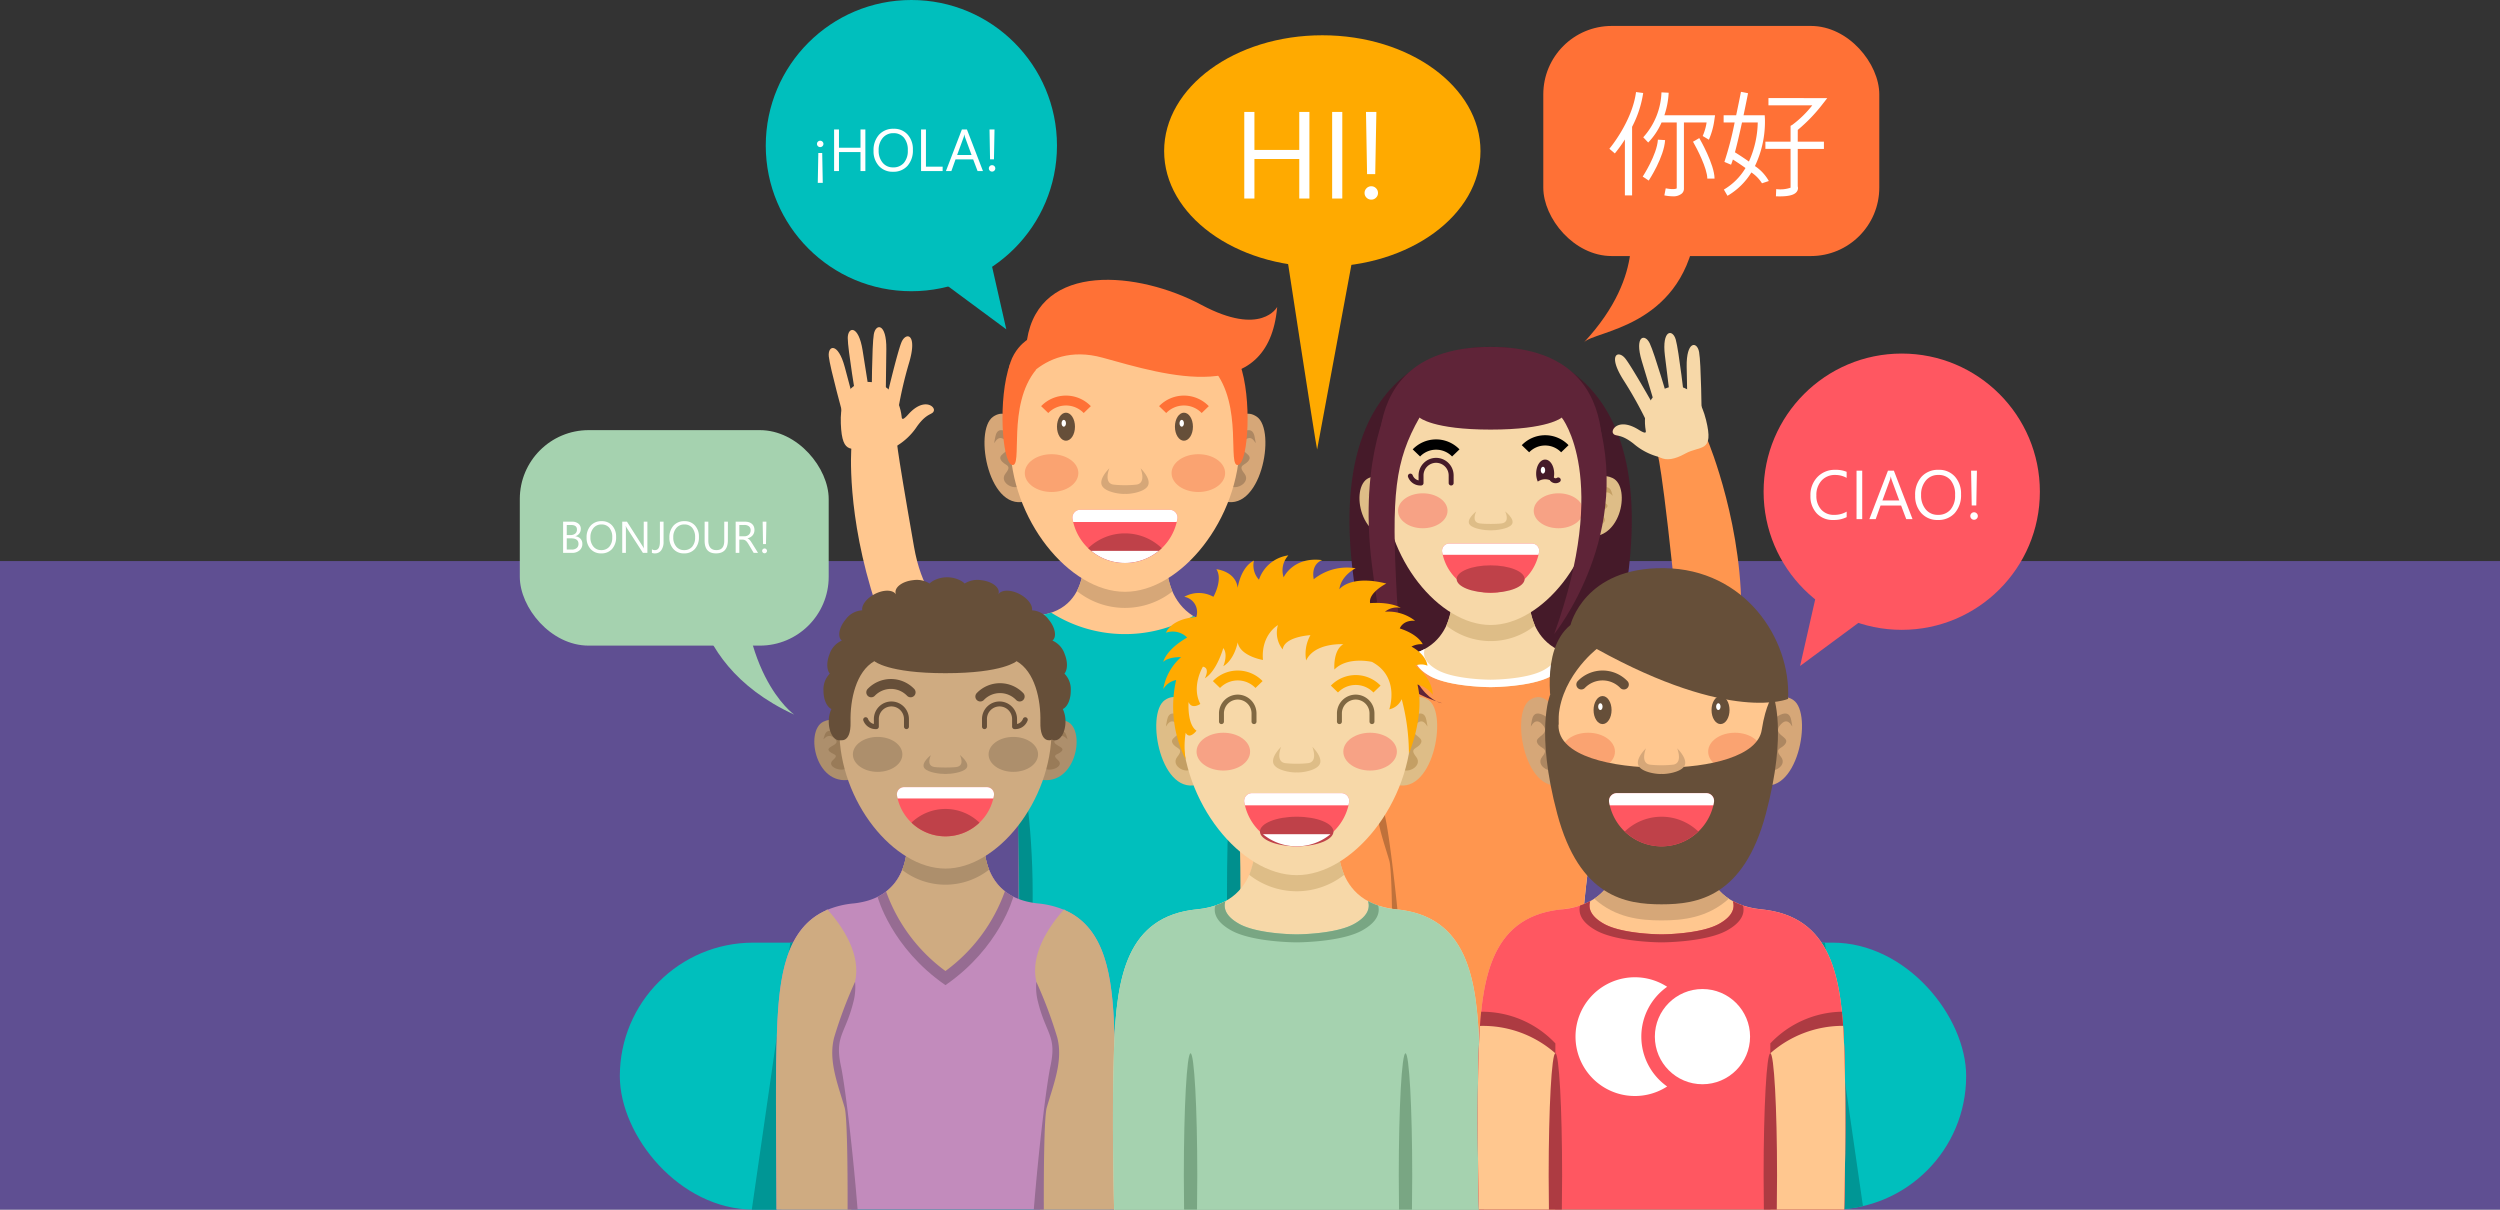 <svg xmlns="http://www.w3.org/2000/svg" width="505" height="244.333" viewBox="0 0 505 244.333">
  <rect x="0" y="0" width="505" height="244.333" fill="#333333" stroke="none"/>
  <g id="Grupo_58213" data-name="Grupo 58213" transform="translate(-915 -1206.667)">
    <rect id="Rectángulo_12258" data-name="Rectángulo 12258" width="505" height="131" transform="translate(915 1320)" fill="#8c6df2" opacity="0.5"/>
    <g id="Grupo_58192" data-name="Grupo 58192" transform="translate(1005.017 1150.857)">
      <rect id="Rectángulo_12729" data-name="Rectángulo 12729" width="271.958" height="53.917" rx="26.959" transform="translate(35.189 246.225)" fill="#00bfbd"/>
      <path id="Trazado_105977" data-name="Trazado 105977" d="M85.612,396.706H303.974a26.537,26.537,0,0,0,6.09-.714l-7.688-53.2H93.4Z" transform="translate(-23.765 -96.563)" fill="#009695"/>
      <g id="Grupo_58167" data-name="Grupo 58167" transform="translate(77.38 112.332)">
        <path id="Trazado_105978" data-name="Trazado 105978" d="M149.147,228.183c-7.1.572-17.749-.855-20.613-17.2-3.987-22.757-3.539-21.857-3.418-21.868-.228-.107-3.069-1.327-9.227,1.889,0,0-1.118,13.432,4.97,31.757,5.384,16.2,19.23,24.272,32.355,21.932C151.682,238.39,149.983,234.6,149.147,228.183Z" transform="translate(-111.306 -157.081)" fill="#ffc78f"/>
        <g id="Grupo_58162" data-name="Grupo 58162" transform="translate(0 9.567)">
          <path id="Trazado_105979" data-name="Trazado 105979" d="M128.867,172.9a80.9,80.9,0,0,1,2.18-9.345c1.773-5.965-.65-6.261-1.533-4.162s-3.294,12.418-3.294,12.418Z" transform="translate(-114.809 -156.356)" fill="#ffc78f"/>
          <path id="Trazado_105980" data-name="Trazado 105980" d="M124.943,170.165s.072-5.055.13-10.335-2.141-5.215-2.531-2.972-.423,12.841-.423,12.841Z" transform="translate(-113.43 -155.415)" fill="#ffc78f"/>
          <path id="Trazado_105981" data-name="Trazado 105981" d="M119.437,170.578s-.782-5-1.614-10.21-2.99-4.779-3-2.5,1.748,12.728,1.748,12.728Z" transform="translate(-110.976 -155.697)" fill="#ffc78f"/>
          <path id="Trazado_105982" data-name="Trazado 105982" d="M114.934,175.624s-1.291-4.888-2.656-9.989-3.466-4.447-3.237-2.181,3.048,12.481,3.048,12.481Z" transform="translate(-109.023 -157.547)" fill="#ffc78f"/>
          <path id="Trazado_105983" data-name="Trazado 105983" d="M118.622,185.871c4.89,1.134,6.435-1.049,6.465-5.124s-1.742-7.694-5.459-8.506-7.183,1.357-6.921,8.256S115.15,185.066,118.622,185.871Z" transform="translate(-110.258 -161.022)" fill="#ffc78f"/>
          <path id="Trazado_105984" data-name="Trazado 105984" d="M127.032,187.411a12.735,12.735,0,0,0,4.263-4.022c2.093-2.918,3.182-2.277,3.418-3.2s-2.107-2.673-5.183.766c-1.228,1.372-1.223.77-1.223.77s-4.759-1.045-5.818,2S123.767,188.737,127.032,187.411Z" transform="translate(-113.467 -163.324)" fill="#ffc78f"/>
        </g>
        <g id="Grupo_58163" data-name="Grupo 58163" transform="translate(21.443 53.667)">
          <path id="Trazado_105985" data-name="Trazado 105985" d="M216.628,265.822c-.529-13.927-2.475-26.273-16.743-27.683s-11.626-16.261-11.626-16.261l-8.518,2.157-8.518-2.157s2.762,14.693-11.568,14.226c-6.264-.2-9.265-.977-12.917-4.232-6,7.78-5.448,24.031-5.333,22.905,2.923,3.723,9.468,6.664,16.892,6.747V323.1h58.331S217.157,279.749,216.628,265.822Z" transform="translate(-141.339 -221.878)" fill="#ffc78f"/>
        </g>
        <path id="Trazado_105986" data-name="Trazado 105986" d="M194.293,224.035l-8.518-2.157s.956,5.1-1.19,9.2a15.514,15.514,0,0,0,19.3.084,18.144,18.144,0,0,1-1.072-9.283Z" transform="translate(-134.448 -168.211)" fill="#d6a778"/>
        <path id="Trazado_105987" data-name="Trazado 105987" d="M216.628,270.89c-.529-13.927-2.475-26.273-16.743-27.683a14.366,14.366,0,0,1-6.36-2.018,27.793,27.793,0,0,1-28.685-.678,14.707,14.707,0,0,1-5.183.662c-6.264-.2-9.265-.977-12.917-4.232-6,7.78-5.448,24.031-5.333,22.905,2.923,3.723,9.468,6.664,16.892,6.747v61.572h58.331S217.157,284.818,216.628,270.89Z" transform="translate(-119.897 -173.279)" fill="#00bfbd"/>
        <path id="Trazado_105988" data-name="Trazado 105988" d="M232.331,343.275h14.914s.529-43.347,0-57.274c-.053-1.4-.122-2.789-.216-4.152a22.171,22.171,0,0,0-14.7,5.548Z" transform="translate(-150.514 -188.39)" fill="#ffc78f"/>
        <g id="Grupo_58166" data-name="Grupo 58166" transform="translate(31.47)">
          <g id="Grupo_58164" data-name="Grupo 58164" transform="translate(0 27.05)">
            <path id="Trazado_105989" data-name="Trazado 105989" d="M163.836,185.759s-2.018-5.842-5.629-3.4c-4.071,2.754-.8,20.072,7.155,16.887Z" transform="translate(-156.452 -181.763)" fill="#d6a778"/>
            <path id="Trazado_105990" data-name="Trazado 105990" d="M164.314,188.927s-4.036-4.249-4.673-.85.09-1.275,2.063.85-1.638,2.408-1,3.753,2.533.92,1,2.832,2.238,3.946,3.46,1.949S164.314,188.927,164.314,188.927Z" transform="translate(-157.449 -183.444)" fill="#ad8762"/>
          </g>
          <g id="Grupo_58165" data-name="Grupo 58165" transform="translate(47.839 27.05)">
            <path id="Trazado_105991" data-name="Trazado 105991" d="M230.077,185.759s2.018-5.842,5.629-3.4c4.07,2.754.8,20.072-7.155,16.887Z" transform="translate(-228.551 -181.763)" fill="#d6a778"/>
            <path id="Trazado_105992" data-name="Trazado 105992" d="M231.007,188.927s4.036-4.249,4.673-.85-.09-1.275-2.064.85,1.638,2.408,1,3.753-2.533.92-1,2.832-2.237,3.946-3.46,1.949S231.007,188.927,231.007,188.927Z" transform="translate(-228.962 -183.444)" fill="#ad8762"/>
          </g>
          <path id="Trazado_105993" data-name="Trazado 105993" d="M210.642,177.219c0,15.528-11.893,30.241-23.182,30.241s-23.182-14.712-23.182-30.241,11.893-25.991,23.182-25.991S210.642,161.691,210.642,177.219Z" transform="translate(-159.085 -144.439)" fill="#ffc78f"/>
          <path id="Trazado_105994" data-name="Trazado 105994" d="M231.528,166.654c2.479,6.97,1.68,19.733-.315,20.356-2.344.732,1.071-11.994-5-19.269Z" transform="translate(-179.926 -149.629)" fill="#ff7136"/>
          <path id="Trazado_105995" data-name="Trazado 105995" d="M179.54,197.9c0,2.109-2.422,3.818-5.41,3.818s-5.41-1.709-5.41-3.818,2.422-3.819,5.41-3.819S179.54,195.787,179.54,197.9Z" transform="translate(-160.58 -158.857)" fill="#faa371"/>
          <path id="Trazado_105996" data-name="Trazado 105996" d="M224.225,197.9c0,2.109-2.423,3.818-5.411,3.818s-5.41-1.709-5.41-3.818,2.422-3.819,5.41-3.819S224.225,195.787,224.225,197.9Z" transform="translate(-175.615 -158.857)" fill="#faa371"/>
          <path id="Trazado_105997" data-name="Trazado 105997" d="M196.789,201.789a20.361,20.361,0,0,0,2.393-.129c1.962-.366.762-3.288.762-3.288s2.348,2.241,1.409,3.651c-.8,1.2-3.537,1.55-4.34,1.526q-.223-.007-.447,0c-.8.024-3.541-.328-4.34-1.526-.94-1.409,1.409-3.651,1.409-3.651s-1.2,2.923.762,3.288A20.354,20.354,0,0,0,196.789,201.789Z" transform="translate(-168.414 -160.301)" fill="#d6a778"/>
          <path id="Trazado_105998" data-name="Trazado 105998" d="M202.873,211.006a1.572,1.572,0,0,1,1.551,1.831,10.747,10.747,0,0,1-21.18,0,1.571,1.571,0,0,1,1.551-1.831Z" transform="translate(-165.459 -164.553)" fill="#ff5761"/>
          <path id="Trazado_105999" data-name="Trazado 105999" d="M195.45,224.167a10.7,10.7,0,0,0,7.426-2.99,10.714,10.714,0,0,0-14.852,0A10.7,10.7,0,0,0,195.45,224.167Z" transform="translate(-167.075 -166.968)" fill="#bf4149"/>
          <path id="Trazado_106000" data-name="Trazado 106000" d="M188.94,223.511a10.719,10.719,0,0,0,13.636,0Z" transform="translate(-167.384 -168.76)" fill="#fff"/>
          <path id="Trazado_106001" data-name="Trazado 106001" d="M183.382,213.471h20.9c.05-.21.1-.419.139-.634a1.572,1.572,0,0,0-1.551-1.831H184.8a1.571,1.571,0,0,0-1.551,1.831C183.281,213.052,183.333,213.261,183.382,213.471Z" transform="translate(-165.459 -164.553)" fill="#fff"/>
          <path id="Trazado_106002" data-name="Trazado 106002" d="M183.38,179.578a5.971,5.971,0,0,0-8.6,0" transform="translate(-162.618 -153.362)" fill="none" stroke="#ff7136" stroke-miterlimit="10" stroke-width="2"/>
          <path id="Trazado_106003" data-name="Trazado 106003" d="M219.292,179.578a5.971,5.971,0,0,0-8.6,0" transform="translate(-174.701 -153.362)" fill="none" stroke="#ff7136" stroke-miterlimit="10" stroke-width="2"/>
          <path id="Trazado_106004" data-name="Trazado 106004" d="M178.518,184.279c0,1.565.815,2.833,1.819,2.833s1.819-1.268,1.819-2.833-.814-2.832-1.819-2.832S178.518,182.715,178.518,184.279Z" transform="translate(-163.877 -154.607)" fill="#664f39"/>
          <path id="Trazado_106005" data-name="Trazado 106005" d="M179.919,184.321c0,.382.2.692.445.692s.445-.31.445-.692-.2-.693-.445-.693S179.919,183.938,179.919,184.321Z" transform="translate(-164.348 -155.341)" fill="#fff"/>
          <path id="Trazado_106006" data-name="Trazado 106006" d="M214.43,184.279c0,1.565.815,2.833,1.819,2.833s1.819-1.268,1.819-2.833-.814-2.832-1.819-2.832S214.43,182.715,214.43,184.279Z" transform="translate(-175.961 -154.607)" fill="#664f39"/>
          <path id="Trazado_106007" data-name="Trazado 106007" d="M215.831,184.321c0,.382.2.692.445.692s.445-.31.445-.692-.2-.693-.445-.693S215.831,183.938,215.831,184.321Z" transform="translate(-176.432 -155.341)" fill="#fff"/>
          <path id="Trazado_106008" data-name="Trazado 106008" d="M164.486,164.99s5.335-11.837,18.273-8.257c12.707,3.517,33.455,10.058,35.236-10.261,0,0-3.17,6.077-15.327-.425-12.562-6.719-32.719-8.841-35.219,7.106C167.449,153.153,161.468,156.934,164.486,164.99Z" transform="translate(-158.869 -140.995)" fill="#ff7136"/>
          <path id="Trazado_106009" data-name="Trazado 106009" d="M163.439,166.654c-2.453,6.97-1.606,19.733.391,20.356,2.346.732-1.115-11.994,4.925-19.269Z" transform="translate(-158.297 -149.629)" fill="#ff7136"/>
        </g>
        <path id="Trazado_106010" data-name="Trazado 106010" d="M169.538,313.89c0-13.638-2.05-26.695-2.8-26.695s.083,13.057.083,26.695c0,2.385.019,29,.054,31.185h2.61C169.519,342.892,169.538,316.275,169.538,313.89Z" transform="translate(-128.337 -190.189)" fill="#008f8d"/>
        <path id="Trazado_106011" data-name="Trazado 106011" d="M233,314.9c0-13.638-.608-24.694-1.359-24.694s-1.36,11.056-1.36,24.694c0,2.385.019,29,.054,31.185h2.611C232.981,343.907,233,317.29,233,314.9Z" transform="translate(-149.824 -191.204)" fill="#008f8d"/>
      </g>
      <g id="Grupo_58171" data-name="Grupo 58171" transform="translate(66.74 172.419)">
        <path id="Trazado_106012" data-name="Trazado 106012" d="M151.286,324.565l.043-.041-.358-.087a18.212,18.212,0,0,0-5.134-1.22c-.307-.031-.6-.074-.885-.117l-.375-.069c-11.666-2.081-9.394-14.848-9.394-14.848l-.1.025,0-.025-7.828,1.983-7.828-1.983,0,.025-.1-.025s2.272,12.767-9.394,14.848l-.375.069c-.289.043-.579.087-.885.117a18.212,18.212,0,0,0-5.134,1.22l-.358.087.043.041c-8.278,3.61-9.62,13.41-10.031,24.248-.168,4.426-.221,9.411-.217,14.046,0,.843,0,1.674.007,2.488.016,3.274.056,11.415.1,19.715h68.34c.04-8.3.081-16.441.1-19.715,0-.814.007-1.646.007-2.488,0-4.635-.049-9.62-.218-14.046C160.906,337.975,159.564,328.175,151.286,324.565Z" transform="translate(-92.987 -257.337)" fill="#c28bbc"/>
        <path id="Trazado_106013" data-name="Trazado 106013" d="M104.937,362.167c-.443-5.684,1.935-5.693,4.016-14.854,1.248-5.5-2.416-11.03-5.548-14.581l-.213.052.043.041c-8.278,3.61-9.62,13.41-10.031,24.248-.168,4.426-.221,9.411-.217,14.046,0,.843,0,1.674.007,2.488.016,3.274.056,11.415.1,19.715H108.2C108.476,370.453,105.358,367.568,104.937,362.167Z" transform="translate(-92.987 -265.598)" fill="#cfab81"/>
        <path id="Trazado_106014" data-name="Trazado 106014" d="M176.123,362.167c.443-5.684-1.935-5.693-4.017-14.854-1.248-5.5,2.416-11.03,5.548-14.581l.213.052-.043.041c8.278,3.61,9.62,13.41,10.031,24.248.169,4.426.221,9.411.218,14.046,0,.843,0,1.674-.007,2.488-.016,3.274-.056,11.415-.1,19.715H172.86C172.583,370.453,175.7,367.568,176.123,362.167Z" transform="translate(-119.525 -265.598)" fill="#cfab81"/>
        <path id="Trazado_106015" data-name="Trazado 106015" d="M123.91,321.885l0,0s2.709,10.254,13.706,17.843c11-7.589,13.707-17.843,13.707-17.843l.03-.035c-7.52-3.793-5.767-13.671-5.767-13.671l-.1.025,0-.025-7.828,1.983-7.828-1.983,0,.025-.1-.025S131.505,318.116,123.91,321.885Z" transform="translate(-103.392 -257.337)" fill="#966c92"/>
        <path id="Trazado_106016" data-name="Trazado 106016" d="M126.5,320.821a34.258,34.258,0,0,0,11.988,16.055,34.24,34.24,0,0,0,12.01-16.115c-5.5-4.314-4.04-12.578-4.04-12.578l-.1.025,0-.025-7.828,1.983-7.828-1.983,0,.025-.1-.025S132.1,316.524,126.5,320.821Z" transform="translate(-104.264 -257.337)" fill="#cfab81"/>
        <path id="Trazado_106017" data-name="Trazado 106017" d="M148.011,308.208l0-.025-7.828,1.983-7.828-1.983,0,.025-.1-.025a16.9,16.9,0,0,1-.861,8.273,14.3,14.3,0,0,0,17.547-.054,16.92,16.92,0,0,1-.841-8.219Z" transform="translate(-105.913 -257.337)" fill="#ad8f6c"/>
        <path id="Trazado_106018" data-name="Trazado 106018" d="M115.224,400.716c-1.08-13.394-2.635-25.605-3.359-28.963-1.359-6.292,1.007-6.451,2.639-13.513a11.789,11.789,0,0,0,.209-3.533,88.11,88.11,0,0,0-4.222,11.231c-1.2,4.614.652,9.208,2.111,14.15.485,1.642.626,10.979.6,20.628Z" transform="translate(-98.746 -272.992)" fill="#966c92"/>
        <path id="Trazado_106019" data-name="Trazado 106019" d="M171.462,400.716h2.024c-.027-9.649.113-18.986.6-20.628,1.458-4.942,3.314-9.536,2.111-14.15a88.11,88.11,0,0,0-4.222-11.231,11.789,11.789,0,0,0,.209,3.533c1.632,7.062,4,7.221,2.639,13.513C174.1,375.111,172.543,387.322,171.462,400.716Z" transform="translate(-119.392 -272.992)" fill="#966c92"/>
        <g id="Grupo_58170" data-name="Grupo 58170" transform="translate(7.731)">
          <g id="Grupo_58168" data-name="Grupo 58168" transform="translate(0 28.77)">
            <path id="Trazado_106020" data-name="Trazado 106020" d="M111.6,277.581s-1.687-3.894-5.11-2.274c-3.889,1.841-1.549,13.784,6.147,11.539Z" transform="translate(-104.638 -274.912)" fill="#ad8f6c"/>
            <path id="Trazado_106021" data-name="Trazado 106021" d="M112,279.707s-3.61-2.852-4.327-.573c-.725,2.3.131-.857,1.892.573s-1.618,1.633-1.07,2.551,2.346.63.839,1.944,1.981,2.738,3.2,1.348S112,279.707,112,279.707Z" transform="translate(-105.573 -276.036)" fill="#997b58"/>
          </g>
          <g id="Grupo_58169" data-name="Grupo 58169" transform="translate(44.996 28.77)">
            <path id="Trazado_106022" data-name="Trazado 106022" d="M173.488,277.581s1.687-3.894,5.11-2.274c3.889,1.841,1.549,13.784-6.147,11.539Z" transform="translate(-172.452 -274.912)" fill="#ad8f6c"/>
            <path id="Trazado_106023" data-name="Trazado 106023" d="M174.323,279.707s3.61-2.852,4.327-.573c.725,2.3-.131-.857-1.892.573s1.618,1.633,1.07,2.551-2.346.63-.839,1.944-1.982,2.738-3.2,1.348S174.323,279.707,174.323,279.707Z" transform="translate(-172.757 -276.036)" fill="#997b58"/>
          </g>
          <path id="Trazado_106024" data-name="Trazado 106024" d="M155.135,265.257c0,14.357-11,27.959-21.434,27.959s-21.433-13.6-21.433-27.959,11-25.327,21.433-25.327S155.135,250.9,155.135,265.257Z" transform="translate(-107.205 -234.372)" fill="#cfab81"/>
          <path id="Trazado_106025" data-name="Trazado 106025" d="M128.516,274.7v-1.541a3.049,3.049,0,0,0-3.04-3.041h0a3.05,3.05,0,0,0-3.041,3.041V274.7a2.154,2.154,0,0,1-2.158-1.4" transform="translate(-109.9 -244.529)" fill="none" stroke="#664f39" stroke-linecap="round" stroke-linejoin="round" stroke-width="1"/>
          <path id="Trazado_106026" data-name="Trazado 106026" d="M142.326,288.193s1.582,0,2.212-.1c1.814-.269.7-2.424.7-2.424s2.172,1.653,1.3,2.692c-.739.883-3.27,1.143-4.013,1.125-.137,0-.275,0-.413,0-.743.018-3.274-.242-4.013-1.125-.869-1.039,1.3-2.692,1.3-2.692s-1.11,2.155.7,2.424C140.745,288.191,142.326,288.193,142.326,288.193Z" transform="translate(-115.831 -249.763)" fill="#ad8f6c"/>
          <path id="Trazado_106027" data-name="Trazado 106027" d="M126.379,283.681c0,1.95-2.239,3.531-5,3.531s-5-1.58-5-3.531,2.239-3.53,5-3.53S126.379,281.732,126.379,283.681Z" transform="translate(-108.587 -247.905)" fill="#ad8f6c"/>
          <path id="Trazado_106028" data-name="Trazado 106028" d="M167.693,283.681c0,1.95-2.24,3.531-5,3.531s-5-1.58-5-3.531,2.24-3.53,5-3.53S167.693,281.732,167.693,283.681Z" transform="translate(-122.488 -247.905)" fill="#ad8f6c"/>
          <path id="Trazado_106029" data-name="Trazado 106029" d="M147.952,295.448a1.453,1.453,0,0,1,1.433,1.693,9.937,9.937,0,0,1-19.582,0,1.453,1.453,0,0,1,1.434-1.693Z" transform="translate(-113.099 -253.052)" fill="#ff5761"/>
          <path id="Trazado_106030" data-name="Trazado 106030" d="M141.088,307.616a9.894,9.894,0,0,0,6.866-2.766,9.908,9.908,0,0,0-13.732,0A9.9,9.9,0,0,0,141.088,307.616Z" transform="translate(-114.592 -255.286)" fill="#bf4149"/>
          <path id="Trazado_106031" data-name="Trazado 106031" d="M129.931,297.727h19.326c.046-.194.094-.387.128-.586a1.453,1.453,0,0,0-1.433-1.693H131.237a1.453,1.453,0,0,0-1.434,1.693C129.838,297.34,129.886,297.533,129.931,297.727Z" transform="translate(-113.099 -253.052)" fill="#fff"/>
          <path id="Trazado_106032" data-name="Trazado 106032" d="M156.446,274.7v-1.541a3.05,3.05,0,0,1,3.041-3.041h0a3.049,3.049,0,0,1,3.04,3.041V274.7a2.154,2.154,0,0,0,2.158-1.4" transform="translate(-122.07 -244.529)" fill="none" stroke="#664f39" stroke-linecap="round" stroke-linejoin="round" stroke-width="1"/>
          <path id="Trazado_106033" data-name="Trazado 106033" d="M129.929,265.725a5.521,5.521,0,0,0-7.955,0" transform="translate(-110.471 -242.482)" fill="none" stroke="#664f39" stroke-linecap="round" stroke-linejoin="round" stroke-width="2"/>
          <path id="Trazado_106034" data-name="Trazado 106034" d="M163.132,267a5.521,5.521,0,0,0-7.955,0" transform="translate(-121.643 -242.911)" fill="none" stroke="#664f39" stroke-linecap="round" stroke-linejoin="round" stroke-width="2"/>
          <path id="Trazado_106035" data-name="Trazado 106035" d="M157.389,254.492a4.527,4.527,0,0,0-1.278-3.477c.634-.767.7-2.332.06-3.919a4.514,4.514,0,0,0-2.492-2.756c.01-.008.023-.011.033-.019.9-.763.528-2.678-.829-4.278a4.392,4.392,0,0,0-3.32-1.812c.171-1.031-.85-2.413-2.5-3.276-1.843-.965-3.772-.912-4.337.107a1.251,1.251,0,0,0,.113-.395c.126-1.172-1.462-2.3-3.548-2.529a4.913,4.913,0,0,0-3.333.674,3.5,3.5,0,0,0-.819-.591,5.893,5.893,0,0,0-5.449,0,3.5,3.5,0,0,0-.82.591,4.913,4.913,0,0,0-3.333-.674c-2.085.224-3.674,1.356-3.548,2.529a1.247,1.247,0,0,0,.113.395c-.565-1.02-2.494-1.072-4.337-.107-1.648.863-2.667,2.245-2.5,3.276a4.391,4.391,0,0,0-3.32,1.812c-1.358,1.6-1.728,3.515-.829,4.278.01.009.023.011.033.019a4.513,4.513,0,0,0-2.491,2.756c-.636,1.588-.574,3.152.06,3.919a4.524,4.524,0,0,0-1.279,3.477c0,1.771.683,3.255,1.605,3.675a5.725,5.725,0,0,0-.54,2.519c0,2.1.955,3.8,2.135,3.8s2.135-1.7,2.135-3.8c0-1.771-.683-3.255-1.605-3.675a5.725,5.725,0,0,0,.54-2.519,4.861,4.861,0,0,0-1.061-3.279,5.138,5.138,0,0,0,1.973-2.529c.682-1.7.573-3.393-.2-4.085a5.033,5.033,0,0,0,2.776-1.794,4.54,4.54,0,0,0,1.276-3.454,5.006,5.006,0,0,0,3.266-.614c1.829-.957,2.884-2.555,2.4-3.6.489.9,2.061,1.44,3.852,1.248a5.081,5.081,0,0,0,3.014-1.257,4.935,4.935,0,0,0,3.309.705l.1-.012.1.012a4.935,4.935,0,0,0,3.309-.705,5.081,5.081,0,0,0,3.014,1.257c1.791.192,3.363-.348,3.852-1.248-.488,1.046.567,2.645,2.4,3.6a5.006,5.006,0,0,0,3.266.614,4.542,4.542,0,0,0,1.275,3.454A5.035,5.035,0,0,0,152.4,244.6c-.769.692-.878,2.383-.2,4.085a5.138,5.138,0,0,0,1.973,2.529,4.864,4.864,0,0,0-1.061,3.279,5.725,5.725,0,0,0,.54,2.519c-.922.42-1.6,1.9-1.6,3.675,0,2.1.955,3.8,2.135,3.8s2.135-1.7,2.135-3.8a5.734,5.734,0,0,0-.54-2.519C156.706,257.747,157.389,256.263,157.389,254.492Z" transform="translate(-105.583 -231.553)" fill="#664f39"/>
          <path id="Trazado_106036" data-name="Trazado 106036" d="M154.555,265.776s-2.373.945-2.261-3.63-1.131-10.168-4.805-12.274c0,0-2.691,2.431-14.367,2.431s-14.367-2.431-14.367-2.431c-3.674,2.107-4.917,7.7-4.805,12.274s-2.261,3.63-2.261,3.63-8.613-30.142,21.433-30.142S154.555,265.776,154.555,265.776Z" transform="translate(-106.625 -232.926)" fill="#664f39"/>
          <path id="Trazado_106037" data-name="Trazado 106037" d="M160.84,239.08a2.727,2.727,0,1,1-2.711-2.439A2.586,2.586,0,0,1,160.84,239.08Z" transform="translate(-121.724 -233.265)" fill="#664f39"/>
          <path id="Trazado_106038" data-name="Trazado 106038" d="M132.937,238.693a2.727,2.727,0,1,1-2.711-2.439A2.586,2.586,0,0,1,132.937,238.693Z" transform="translate(-112.335 -233.135)" fill="#664f39"/>
        </g>
      </g>
      <g id="Grupo_58177" data-name="Grupo 58177" transform="translate(176.768 123.073)">
        <path id="Trazado_106039" data-name="Trazado 106039" d="M296.077,247.142s-18.709,6.808-26.342-31.085c-11.5-57.1,26.342-54.638,26.342-54.638s37.845-2.466,26.342,54.638C314.786,253.951,296.077,247.142,296.077,247.142Z" transform="translate(-261.755 -158.603)" fill="#451a29"/>
        <path id="Trazado_106040" data-name="Trazado 106040" d="M340.8,234.611s15.812,6.351,13.107-19.036-3.33-23.906-3.33-23.906,3.5-3.182,10.5-1.75c0,0,7.467,17.845,6.671,37.138S350.361,254.6,335.67,252.811C322.658,251.227,336.605,233.906,340.8,234.611Z" transform="translate(-282.848 -168.073)" fill="#ff964f"/>
        <g id="Grupo_58172" data-name="Grupo 58172" transform="translate(58.973 0)">
          <path id="Trazado_106041" data-name="Trazado 106041" d="M354.831,177.337a81,81,0,0,0-4.674-8.38c-3.35-5.244-1.1-6.2.325-4.423s6.593,11.027,6.593,11.027Z" transform="translate(-347.933 -159.381)" fill="#f7d8a8"/>
          <path id="Trazado_106042" data-name="Trazado 106042" d="M359.25,173.2s-1.464-4.84-2.977-9.9.618-5.6,1.612-3.554,3.95,12.225,3.95,12.225Z" transform="translate(-350.402 -157.67)" fill="#f7d8a8"/>
          <path id="Trazado_106043" data-name="Trazado 106043" d="M364.8,171.994s-.628-5.018-1.265-10.258,1.555-5.42,2.189-3.232,1.832,12.716,1.832,12.716Z" transform="translate(-352.984 -157.183)" fill="#f7d8a8"/>
          <path id="Trazado_106044" data-name="Trazado 106044" d="M370.421,175.589s-.107-5.055-.2-10.334,2.1-5.231,2.51-2.99.514,12.838.514,12.838Z" transform="translate(-355.27 -158.41)" fill="#f7d8a8"/>
          <path id="Trazado_106045" data-name="Trazado 106045" d="M365.658,187.012c-4.388,2.44-6.474.768-7.628-3.141s-.449-7.875,2.9-9.681,7.278-.678,8.93,6.025S368.773,185.28,365.658,187.012Z" transform="translate(-350.997 -162.647)" fill="#f7d8a8"/>
          <path id="Trazado_106046" data-name="Trazado 106046" d="M357.144,191.613a12.736,12.736,0,0,1-5.207-2.689c-2.817-2.227-3.686-1.311-4.168-2.129s1.287-3.15,5.194-.694c1.558.979,1.388.4,1.388.4s4.286-2.318,6.142.314S360.648,191.986,357.144,191.613Z" transform="translate(-347.691 -166.545)" fill="#f7d8a8"/>
        </g>
        <path id="Trazado_106047" data-name="Trazado 106047" d="M317.155,249.384l-3.418-.827c-1.1-.267-2.217-.466-3.333-.666-11.666-2.081-9.394-14.848-9.394-14.848l-7.875,1.995-7.875-1.995s2.443,13.73-10.749,15.034-14.991,12.719-15.48,25.6c-.169,4.426-.221,9.411-.218,14.046,0,.843,0,1.674.007,2.488.038,7.736.21,42.636.21,42.636h50.737c0-.016,0-.031,0-.046.159-19.251,3.364-46.544,4.507-51.837,1.359-6.293-1.07-6.437-2.639-13.513C309.259,256.732,317.155,249.384,317.155,249.384Z" transform="translate(-258.812 -182.709)" fill="#f7d8a8"/>
        <path id="Trazado_106048" data-name="Trazado 106048" d="M297.05,241.812a14.35,14.35,0,0,0,17.9,0,16.672,16.672,0,0,1-1.074-8.769L306,235.038l-7.875-1.994A16.685,16.685,0,0,1,297.05,241.812Z" transform="translate(-271.678 -182.709)" fill="#debd87"/>
        <g id="Grupo_58173" data-name="Grupo 58173" transform="translate(0 64.659)">
          <path id="Trazado_106049" data-name="Trazado 106049" d="M317.155,256.648l-3.418-.827c-1.1-.267-2.217-.466-3.333-.666a14.408,14.408,0,0,1-2.057-.52c.331,1.287-.048,2.986-2.931,4.616-3.991,2.258-12.282,2.258-12.282,2.258s-8.291,0-12.282-2.258c-2.884-1.632-3.263-3.332-2.931-4.619a15.422,15.422,0,0,1-3.412.71c-13.191,1.3-14.991,12.719-15.48,25.6-.169,4.426-.221,9.411-.218,14.046,0,.843,0,1.674.007,2.488.038,7.736.21,42.636.21,42.636h50.737c0-.016,0-.031,0-.046.159-19.251,3.364-46.544,4.507-51.837,1.359-6.293-1.07-6.437-2.639-13.513C309.259,264,317.155,256.648,317.155,256.648Z" transform="translate(-258.812 -254.632)" fill="#ff964f"/>
        </g>
        <path id="Trazado_106050" data-name="Trazado 106050" d="M280.539,279.568a11.79,11.79,0,0,1-.209,3.533c-1.632,7.062-4,7.22-2.639,13.513,1.143,5.293,4.349,32.585,4.508,51.837,0,.016,0,.031,0,.046H278.58c.389-4.245.844-40.171-.153-43.548-1.458-4.942-3.314-9.536-2.111-14.15A88.108,88.108,0,0,1,280.539,279.568Z" transform="translate(-264.572 -198.363)" fill="#bf713b"/>
        <path id="Trazado_106051" data-name="Trazado 106051" d="M317.985,254.208c.334,1.287-.042,2.99-2.929,4.623-3.991,2.258-12.282,2.258-12.282,2.258s-8.291,0-12.282-2.258c-2.888-1.634-3.264-3.336-2.929-4.623a11.872,11.872,0,0,0,1.9-.825c-.368,1.147-.132,2.719,2.527,4.224,3.5,1.983,10.786,1.983,10.786,1.983s7.281,0,10.786-1.983c2.659-1.5,2.9-3.077,2.527-4.224A11.88,11.88,0,0,0,317.985,254.208Z" transform="translate(-268.452 -189.553)" fill="#fff"/>
        <g id="Grupo_58176" data-name="Grupo 58176" transform="translate(7.826 2.816)">
          <g id="Grupo_58174" data-name="Grupo 58174" transform="translate(44.996 26.092)">
            <path id="Trazado_106052" data-name="Trazado 106052" d="M339.457,203.419s1.687-3.894,5.11-2.274c3.889,1.841,1.549,13.784-6.147,11.539Z" transform="translate(-338.421 -200.75)" fill="#debd87"/>
            <path id="Trazado_106053" data-name="Trazado 106053" d="M340.292,205.544s3.61-2.852,4.327-.574c.725,2.3-.132-.857-1.893.574s1.618,1.633,1.07,2.551-2.346.63-.839,1.944-1.981,2.738-3.2,1.348S340.292,205.544,340.292,205.544Z" transform="translate(-338.726 -201.873)" fill="#c49f64"/>
          </g>
          <g id="Grupo_58175" data-name="Grupo 58175" transform="translate(0 26.092)">
            <path id="Trazado_106054" data-name="Trazado 106054" d="M277.566,203.419s-1.687-3.894-5.11-2.274c-3.889,1.841-1.549,13.784,6.147,11.539Z" transform="translate(-270.607 -200.75)" fill="#debd87"/>
            <path id="Trazado_106055" data-name="Trazado 106055" d="M277.972,205.544s-3.61-2.852-4.327-.574c-.725,2.3.132-.857,1.893.574s-1.618,1.633-1.07,2.551,2.346.63.839,1.944,1.981,2.738,3.2,1.348S277.972,205.544,277.972,205.544Z" transform="translate(-271.542 -201.873)" fill="#c49f64"/>
          </g>
          <path id="Trazado_106056" data-name="Trazado 106056" d="M278.237,191.753c0,14.357,11,27.959,21.433,27.959s21.433-13.6,21.433-27.959-11-24.03-21.433-24.03S278.237,177.4,278.237,191.753Z" transform="translate(-273.174 -163.545)" fill="#f7d8a8"/>
          <path id="Trazado_106057" data-name="Trazado 106057" d="M329.349,201.782a.946.946,0,0,0,1.181.091" transform="translate(-290.373 -175.006)" fill="none" stroke="#451a29" stroke-linecap="round" stroke-linejoin="round" stroke-width="1"/>
          <path id="Trazado_106058" data-name="Trazado 106058" d="M326.218,199.7a2.583,2.583,0,0,1,1.49.475,3.976,3.976,0,0,0,.33-1.619c0-1.565-.814-2.833-1.819-2.833s-1.819,1.268-1.819,2.833a3.976,3.976,0,0,0,.33,1.619A2.582,2.582,0,0,1,326.218,199.7Z" transform="translate(-288.707 -172.968)" fill="#451a29"/>
          <path id="Trazado_106059" data-name="Trazado 106059" d="M325.8,198.6c0,.383.2.693.445.693s.445-.31.445-.693-.2-.693-.445-.693S325.8,198.219,325.8,198.6Z" transform="translate(-289.178 -173.702)" fill="#fff"/>
          <path id="Trazado_106060" data-name="Trazado 106060" d="M308.3,214.031s-1.582,0-2.212-.1c-1.814-.269-.7-2.424-.7-2.424s-2.172,1.653-1.3,2.692c.739.883,3.27,1.143,4.013,1.125.137,0,.275,0,.413,0,.743.018,3.274-.242,4.013-1.125.869-1.039-1.3-2.692-1.3-2.692s1.11,2.155-.7,2.424C309.877,214.029,308.3,214.031,308.3,214.031Z" transform="translate(-281.8 -178.279)" fill="#debd87"/>
          <ellipse id="Elipse_4216" data-name="Elipse 4216" cx="5.002" cy="3.53" rx="5.002" ry="3.53" transform="translate(35.2 29.568)" fill="#f7a285"/>
          <ellipse id="Elipse_4217" data-name="Elipse 4217" cx="5.002" cy="3.53" rx="5.002" ry="3.53" transform="translate(7.787 29.568)" fill="#f7a285"/>
          <path id="Trazado_106061" data-name="Trazado 106061" d="M297.205,221.286a1.453,1.453,0,0,0-1.433,1.693,9.937,9.937,0,0,0,19.582,0,1.454,1.454,0,0,0-1.434-1.693Z" transform="translate(-279.068 -181.568)" fill="#ff5761"/>
          <ellipse id="Elipse_4218" data-name="Elipse 4218" cx="6.866" cy="2.765" rx="6.866" ry="2.765" transform="translate(19.63 44.122)" fill="#bf4149"/>
          <path id="Trazado_106062" data-name="Trazado 106062" d="M315.226,223.565H295.9c-.046-.194-.094-.387-.128-.586a1.453,1.453,0,0,1,1.433-1.693H313.92a1.454,1.454,0,0,1,1.434,1.693C315.32,223.178,315.272,223.371,315.226,223.565Z" transform="translate(-279.068 -181.568)" fill="#fff"/>
          <path id="Trazado_106063" data-name="Trazado 106063" d="M294.342,200.536v-1.541a3.05,3.05,0,0,0-3.041-3.041h0a3.049,3.049,0,0,0-3.04,3.041v1.541a2.154,2.154,0,0,1-2.158-1.4" transform="translate(-275.821 -173.045)" fill="none" stroke="#451a29" stroke-linecap="round" stroke-linejoin="round" stroke-width="1"/>
          <path id="Trazado_106064" data-name="Trazado 106064" d="M321.146,191.563a5.521,5.521,0,0,1,7.955,0" transform="translate(-287.612 -170.998)" fill="none" stroke="#000" stroke-miterlimit="10" stroke-width="2.076"/>
          <path id="Trazado_106065" data-name="Trazado 106065" d="M287.943,192.838a5.521,5.521,0,0,1,7.955,0" transform="translate(-276.44 -171.427)" fill="none" stroke="#000" stroke-miterlimit="10" stroke-width="2.076"/>
          <path id="Trazado_106066" data-name="Trazado 106066" d="M277.657,191.6s2.372.945,2.261-3.63,1.131-10.167,4.805-12.274c0,0,2.691,2.431,14.367,2.431s14.367-2.431,14.367-2.431c3.674,2.107,4.917,7.7,4.805,12.274s2.261,3.63,2.261,3.63,8.613-30.172-21.433-30.172S277.657,191.6,277.657,191.6Z" transform="translate(-272.594 -161.427)" fill="#5f2438"/>
        </g>
        <path id="Trazado_106067" data-name="Trazado 106067" d="M278.213,176.774s-6.98,11.4-4.14,33.939,5.232,24.961,14.156,27.845c0,0-7.991-.787-9.123-21.5s-.414-27.416,4.568-36.2Z" transform="translate(-263.718 -163.775)" fill="#5f2438"/>
        <path id="Trazado_106068" data-name="Trazado 106068" d="M331.415,182.141s9.872,12.224-1.533,43.742c0,0,16.644-20.606,8.228-45.3Z" transform="translate(-282.726 -165.058)" fill="#5f2438"/>
      </g>
      <g id="Grupo_58181" data-name="Grupo 58181" transform="translate(134.798 167.99)">
        <path id="Trazado_106069" data-name="Trazado 106069" d="M269.566,385.048s.529-19.034,0-32.961-2.475-26.273-16.743-27.684-11.626-16.26-11.626-16.26L232.68,310.3l-8.518-2.157s2.642,14.85-11.626,16.26-16.214,13.757-16.743,27.684,0,32.961,0,32.961Z" transform="translate(-195.558 -252.895)" fill="#f7d8a8"/>
        <path id="Trazado_106070" data-name="Trazado 106070" d="M246.642,310.3l-8.518-2.157a18.142,18.142,0,0,1-1.072,9.283,15.495,15.495,0,0,0,19.18,0,18.141,18.141,0,0,1-1.072-9.283Z" transform="translate(-209.52 -252.895)" fill="#debd87"/>
        <path id="Trazado_106071" data-name="Trazado 106071" d="M269.566,359.489c-.529-13.927-2.475-26.273-16.743-27.684a14.826,14.826,0,0,1-5.744-1.664c.4,1.241.143,2.941-2.733,4.569-3.791,2.145-11.666,2.145-11.666,2.145s-7.875,0-11.666-2.145c-2.876-1.628-3.131-3.328-2.733-4.569a14.826,14.826,0,0,1-5.745,1.664c-14.268,1.411-16.214,13.757-16.743,27.684s0,32.961,0,32.961h73.773S270.1,373.416,269.566,359.489Z" transform="translate(-195.558 -260.297)" fill="#a5d2af"/>
        <path id="Trazado_106072" data-name="Trazado 106072" d="M226.654,331.033c-.362,1.393.045,3.234,3.168,5,4.316,2.442,13.284,2.442,13.284,2.442s8.967,0,13.284-2.442c3.123-1.767,3.53-3.608,3.168-5a12.81,12.81,0,0,1-2.053-.892c.4,1.241.143,2.941-2.733,4.569-3.791,2.145-11.666,2.145-11.666,2.145s-7.875,0-11.666-2.145c-2.876-1.628-3.131-3.328-2.733-4.569A12.812,12.812,0,0,1,226.654,331.033Z" transform="translate(-205.984 -260.297)" fill="#79a683"/>
        <g id="Grupo_58180" data-name="Grupo 58180" transform="translate(8.747)">
          <g id="Grupo_58178" data-name="Grupo 58178" transform="translate(0 28.63)">
            <path id="Trazado_106073" data-name="Trazado 106073" d="M216.125,272.023s-2.018-5.841-5.629-3.4c-4.071,2.754-.8,20.073,7.155,16.887Z" transform="translate(-208.741 -268.027)" fill="#debd87"/>
            <path id="Trazado_106074" data-name="Trazado 106074" d="M216.6,275.191s-4.036-4.248-4.673-.849.09-1.275,2.063.849-1.638,2.409-1,3.754,2.533.92,1,2.832,2.238,3.946,3.46,1.949S216.6,275.191,216.6,275.191Z" transform="translate(-209.739 -269.708)" fill="#c49f64"/>
          </g>
          <g id="Grupo_58179" data-name="Grupo 58179" transform="translate(47.839 28.63)">
            <path id="Trazado_106075" data-name="Trazado 106075" d="M282.366,272.023s2.018-5.841,5.629-3.4c4.07,2.754.8,20.073-7.155,16.887Z" transform="translate(-280.84 -268.027)" fill="#debd87"/>
            <path id="Trazado_106076" data-name="Trazado 106076" d="M283.3,275.191s4.036-4.248,4.673-.849-.09-1.275-2.063.849,1.638,2.409,1,3.754-2.533.92-1,2.832-2.238,3.946-3.46,1.949S283.3,275.191,283.3,275.191Z" transform="translate(-281.251 -269.708)" fill="#c49f64"/>
          </g>
          <path id="Trazado_106077" data-name="Trazado 106077" d="M262.931,263.484c0,15.528-11.893,30.24-23.182,30.24s-23.182-14.712-23.182-30.24,11.893-25.991,23.182-25.991S262.931,247.956,262.931,263.484Z" transform="translate(-211.374 -229.123)" fill="#f7d8a8"/>
          <path id="Trazado_106078" data-name="Trazado 106078" d="M249.078,286.587a20.36,20.36,0,0,0,2.393-.129c1.962-.366.762-3.288.762-3.288s2.349,2.242,1.409,3.651c-.8,1.2-3.537,1.549-4.341,1.525q-.223-.006-.447,0c-.8.024-3.541-.328-4.34-1.525-.94-1.409,1.409-3.651,1.409-3.651s-1.2,2.923.762,3.288A20.354,20.354,0,0,0,249.078,286.587Z" transform="translate(-220.703 -244.492)" fill="#debd87"/>
          <path id="Trazado_106079" data-name="Trazado 106079" d="M231.829,282.7c0,2.109-2.422,3.819-5.41,3.819s-5.41-1.709-5.41-3.819,2.423-3.818,5.41-3.818S231.829,280.59,231.829,282.7Z" transform="translate(-212.869 -243.049)" fill="#f7a285"/>
          <path id="Trazado_106080" data-name="Trazado 106080" d="M276.514,282.7c0,2.109-2.423,3.819-5.41,3.819s-5.411-1.709-5.411-3.819,2.422-3.818,5.411-3.818S276.514,280.59,276.514,282.7Z" transform="translate(-227.904 -243.049)" fill="#f7a285"/>
          <path id="Trazado_106081" data-name="Trazado 106081" d="M255.162,297.271a1.572,1.572,0,0,1,1.551,1.831,10.747,10.747,0,0,1-21.18,0,1.572,1.572,0,0,1,1.551-1.831Z" transform="translate(-217.749 -249.237)" fill="#ff5761"/>
          <ellipse id="Elipse_4219" data-name="Elipse 4219" cx="7.426" cy="2.991" rx="7.426" ry="2.991" transform="translate(20.949 52.797)" fill="#bf4149"/>
          <path id="Trazado_106082" data-name="Trazado 106082" d="M241.229,309.776a10.719,10.719,0,0,0,13.636,0Z" transform="translate(-219.673 -253.445)" fill="#fff"/>
          <path id="Trazado_106083" data-name="Trazado 106083" d="M235.671,299.736h20.9c.05-.21.1-.419.139-.634a1.572,1.572,0,0,0-1.551-1.831H237.084a1.572,1.572,0,0,0-1.551,1.831C235.571,299.317,235.622,299.526,235.671,299.736Z" transform="translate(-217.749 -249.237)" fill="#fff"/>
          <path id="Trazado_106084" data-name="Trazado 106084" d="M228.593,272.984v-1.667a3.3,3.3,0,0,1,3.288-3.288h0a3.3,3.3,0,0,1,3.288,3.288v1.667" transform="translate(-215.421 -239.397)" fill="none" stroke="#806842" stroke-linecap="round" stroke-linejoin="round" stroke-width="1"/>
          <path id="Trazado_106085" data-name="Trazado 106085" d="M271.082,272.984v-1.667a3.3,3.3,0,0,0-3.288-3.288h0a3.3,3.3,0,0,0-3.288,3.288v1.667" transform="translate(-227.505 -239.397)" fill="none" stroke="#806842" stroke-linecap="round" stroke-linejoin="round" stroke-width="1"/>
          <path id="Trazado_106086" data-name="Trazado 106086" d="M235.67,263.278a5.972,5.972,0,0,0-8.6,0" transform="translate(-214.907 -237.183)" fill="none" stroke="#fa0" stroke-miterlimit="10" stroke-width="2"/>
          <path id="Trazado_106087" data-name="Trazado 106087" d="M271.582,264.657a5.972,5.972,0,0,0-8.6,0" transform="translate(-226.99 -237.647)" fill="none" stroke="#fa0" stroke-miterlimit="10" stroke-width="2"/>
          <path id="Trazado_106088" data-name="Trazado 106088" d="M252.663,234.528c4.428-.289,6.187.965,6.187.965a3.808,3.808,0,0,0-3.185.772,8.834,8.834,0,0,1,6.092,1.833c-2.5-.193-3.1,1.544-3.1,1.544,3.86,1.255,4.632,3.184,4.632,3.184a4.3,4.3,0,0,0-2.269.483c3.135,1.737,3.225,3.86,3.225,3.86a3.194,3.194,0,0,0-2.488,0c3.68,2.7,3.558,5.887,3.558,5.887a5.416,5.416,0,0,0-3.088-2.084c1.544,6.215-1.728,13.956-1.728,13.956a43.21,43.21,0,0,0-1.456-11,3.554,3.554,0,0,1-2.509,2.061s2.279-6.5-3.493-9.588c0,0-4.97-1.159-7.591,1.544,0,0-.338-3.86,1.8-5.115,0,0-5.773-.385-7.51,3.281a7.7,7.7,0,0,1,.869-5.114s-5.307.289-5.6,2.895a5.413,5.413,0,0,1-.965-4.921s-3.451,1.93-3.028,7.045c0,0-4.632-.772-5.1-3.57,0,0-.628,3.474-2.911,4.825,0,0,1.028-2.316,0-3.667,0,0-1.317,4.686-3.73,6.107,0,0,1.135-2.07-.386-2.344,0,0-2.4,3.957-.524,7.528,0,0-1.717,1.2-2.371-.386,0,0-.34,4.485,1.6,5.79,0,0-1.412,1.886-2.18.415a16.289,16.289,0,0,0,0,5.434,23.966,23.966,0,0,1-1.93-16.086,3.936,3.936,0,0,0-2.606,1.83,11.1,11.1,0,0,1,3.609-6.455s-2.547-.1-3.609.965c0,0,.482-2.413,4.825-4.922a4.078,4.078,0,0,0-4.283-.965s.939-2.8,6.134-3.185a3.141,3.141,0,0,0-2.43-4.079,6.036,6.036,0,0,1,5.887,0s1.975-3.448.6-5.572c0,0,3.9.386,4.3,3.763,0,0,.575-4.149,3.288-5.5a4.3,4.3,0,0,0,1.014,3.86,7.3,7.3,0,0,1,5.945-4.922,4.476,4.476,0,0,0-.965,4.44s1.93-4.247,7.816-3.474c0,0-2.316.579-1.736,3.86a10.741,10.741,0,0,1,8.466-2.219s-2.936,1.448-3.288,4.247c0,0,2.156-2.992,9.49-1.159C255.954,230.572,252.266,232.406,252.663,234.528Z" transform="translate(-209.463 -224.878)" fill="#fa0"/>
        </g>
        <path id="Trazado_106089" data-name="Trazado 106089" d="M219.855,401.169c0-13.638-.608-24.693-1.359-24.693s-1.359,11.056-1.359,24.693c0,2.385.019,4.689.054,6.871h2.61C219.836,405.859,219.855,403.555,219.855,401.169Z" transform="translate(-202.819 -275.888)" fill="#79a683"/>
        <path id="Trazado_106090" data-name="Trazado 106090" d="M285.29,401.169c0-13.638-.608-24.693-1.359-24.693s-1.359,11.056-1.359,24.693c0,2.385.019,4.689.054,6.871h2.61C285.271,405.859,285.29,403.555,285.29,401.169Z" transform="translate(-224.836 -275.888)" fill="#79a683"/>
      </g>
      <g id="Grupo_58185" data-name="Grupo 58185" transform="translate(208.495 170.571)">
        <path id="Trazado_106091" data-name="Trazado 106091" d="M380.636,385.048s.529-19.034,0-32.961-2.476-26.273-16.743-27.684-11.626-16.26-11.626-16.26l-8.518,2.157-8.518-2.157s2.642,14.85-11.626,16.26-16.214,13.757-16.743,27.684,0,32.961,0,32.961Z" transform="translate(-306.628 -255.477)" fill="#ffc78f"/>
        <path id="Trazado_106092" data-name="Trazado 106092" d="M355.683,310.3l-8.518-2.157s1.706,9.621-5.072,14.109c4.3,3.874,9.307,4.389,13.59,4.389s9.285-.515,13.59-4.389c-6.777-4.488-5.072-14.109-5.072-14.109Z" transform="translate(-318.561 -255.477)" fill="#d6a778"/>
        <path id="Trazado_106093" data-name="Trazado 106093" d="M380.636,359.489c-.529-13.927-2.476-26.273-16.743-27.684a14.829,14.829,0,0,1-5.745-1.664c.4,1.241.143,2.941-2.733,4.569-3.791,2.145-11.666,2.145-11.666,2.145s-7.875,0-11.666-2.145c-2.876-1.628-3.131-3.328-2.733-4.569a14.826,14.826,0,0,1-5.745,1.664c-14.268,1.411-16.214,13.757-16.743,27.684s0,32.961,0,32.961h73.773S381.165,373.416,380.636,359.489Z" transform="translate(-306.628 -262.878)" fill="#ff5761"/>
        <path id="Trazado_106094" data-name="Trazado 106094" d="M349.682,365.318a12.325,12.325,0,0,1,5.216-10.069,11.994,11.994,0,1,0,0,20.138A12.326,12.326,0,0,1,349.682,365.318Z" transform="translate(-316.646 -270.679)" fill="#fff"/>
        <circle id="Elipse_4220" data-name="Elipse 4220" cx="9.617" cy="9.617" r="9.617" transform="translate(35.768 85.022)" fill="#fff"/>
        <path id="Trazado_106095" data-name="Trazado 106095" d="M306.863,403.779H322.3V370.213a20.319,20.319,0,0,0-14.985-6.394c-.23,2.255-.366,4.6-.457,7-.173,4.538-.232,9.616-.235,14.4,0,.269,0,.539,0,.807C306.635,395.593,306.863,403.779,306.863,403.779Z" transform="translate(-306.628 -274.207)" fill="#ad3b42"/>
        <path id="Trazado_106096" data-name="Trazado 106096" d="M322.3,373.662a22.108,22.108,0,0,0-15.227-5.53c-.093,1.356-.161,2.736-.214,4.134-.529,13.927,0,32.961,0,32.961H322.3Z" transform="translate(-306.628 -275.655)" fill="#ffc78f"/>
        <path id="Trazado_106097" data-name="Trazado 106097" d="M410.146,363.813a20.4,20.4,0,0,0-14.457,6.4V403.78H410.6s.227-8.187.235-17.75c0-.267,0-.538,0-.807,0-4.788-.062-9.867-.234-14.4C410.512,368.42,410.377,366.07,410.146,363.813Z" transform="translate(-336.595 -274.208)" fill="#ad3b42"/>
        <path id="Trazado_106098" data-name="Trazado 106098" d="M395.689,405.227H410.6s.529-19.034,0-32.961c-.054-1.4-.123-2.79-.216-4.152a22.172,22.172,0,0,0-14.7,5.548Z" transform="translate(-336.595 -275.655)" fill="#ffc78f"/>
        <path id="Trazado_106099" data-name="Trazado 106099" d="M337.723,331.033c-.362,1.393.045,3.234,3.168,5,4.316,2.442,13.284,2.442,13.284,2.442s8.967,0,13.284-2.442c3.123-1.767,3.531-3.608,3.169-5a12.8,12.8,0,0,1-2.054-.892c.4,1.241.143,2.941-2.733,4.569-3.791,2.145-11.666,2.145-11.666,2.145s-7.875,0-11.666-2.145c-2.876-1.628-3.131-3.328-2.733-4.569A12.786,12.786,0,0,1,337.723,331.033Z" transform="translate(-317.054 -262.878)" fill="#ad3b42"/>
        <g id="Grupo_58184" data-name="Grupo 58184" transform="translate(8.747)">
          <g id="Grupo_58182" data-name="Grupo 58182" transform="translate(0 26.049)">
            <path id="Trazado_106100" data-name="Trazado 106100" d="M327.195,272.023s-2.018-5.841-5.629-3.4c-4.07,2.754-.8,20.073,7.155,16.887Z" transform="translate(-319.811 -268.027)" fill="#d6a778"/>
            <path id="Trazado_106101" data-name="Trazado 106101" d="M327.672,275.191s-4.036-4.248-4.673-.849.09-1.275,2.063.849-1.638,2.409-1,3.754,2.533.92,1,2.832,2.238,3.946,3.46,1.949S327.672,275.191,327.672,275.191Z" transform="translate(-320.808 -269.708)" fill="#ad8761"/>
          </g>
          <g id="Grupo_58183" data-name="Grupo 58183" transform="translate(47.839 26.049)">
            <path id="Trazado_106102" data-name="Trazado 106102" d="M393.435,272.023s2.018-5.841,5.629-3.4c4.071,2.754.8,20.073-7.155,16.887Z" transform="translate(-391.909 -268.027)" fill="#d6a778"/>
            <path id="Trazado_106103" data-name="Trazado 106103" d="M394.366,275.191s4.036-4.248,4.673-.849-.09-1.275-2.063.849,1.638,2.409,1,3.754-2.533.92-1,2.832-2.238,3.946-3.46,1.949S394.366,275.191,394.366,275.191Z" transform="translate(-392.32 -269.708)" fill="#ad8761"/>
          </g>
          <path id="Trazado_106104" data-name="Trazado 106104" d="M374,263.484c0,15.528-11.893,30.24-23.182,30.24s-23.182-14.712-23.182-30.24,11.893-25.991,23.182-25.991S374,247.956,374,263.484Z" transform="translate(-322.444 -231.704)" fill="#ffc78f"/>
          <path id="Trazado_106105" data-name="Trazado 106105" d="M329.111,258.133s-2.744-12.754,3.616-17.88c0,0,2.721-11.7,18.951-11.482s25.583,14.2,25,26.415c0,0-11.47,4.961-38.66-10.085,0,0-8.092,6.248-7.724,15.392Z" transform="translate(-322.742 -228.769)" fill="#664f39"/>
          <path id="Trazado_106106" data-name="Trazado 106106" d="M342.9,282.7c0,2.109-2.423,3.819-5.411,3.819s-5.41-1.709-5.41-3.819,2.423-3.818,5.41-3.818S342.9,280.59,342.9,282.7Z" transform="translate(-323.938 -245.63)" fill="#faa371"/>
          <path id="Trazado_106107" data-name="Trazado 106107" d="M387.584,282.7c0,2.109-2.423,3.819-5.41,3.819s-5.41-1.709-5.41-3.819,2.422-3.818,5.41-3.818S387.584,280.59,387.584,282.7Z" transform="translate(-338.974 -245.63)" fill="#faa371"/>
          <path id="Trazado_106108" data-name="Trazado 106108" d="M373.172,267.383s3.022,7.262-1.465,24.041-13.809,18.249-21.061,18.249-16.573-1.47-21.061-18.249-1.465-24.041-1.465-24.041,1.79-.218,1.709,6.1,10.918,8.591,20.817,8.591,19.425-2.365,20.235-7.619S373.172,267.383,373.172,267.383Z" transform="translate(-322.272 -241.761)" fill="#664f39"/>
          <path id="Trazado_106109" data-name="Trazado 106109" d="M360.147,287.053a20.252,20.252,0,0,0,2.393-.13c1.962-.365.762-3.288.762-3.288s2.349,2.242,1.409,3.651c-.8,1.2-3.537,1.55-4.34,1.526q-.224-.007-.447,0c-.8.024-3.542-.328-4.341-1.526-.94-1.409,1.409-3.651,1.409-3.651s-1.2,2.923.762,3.288A20.259,20.259,0,0,0,360.147,287.053Z" transform="translate(-331.773 -247.23)" fill="#d6a778"/>
          <path id="Trazado_106110" data-name="Trazado 106110" d="M366.231,297.271a1.572,1.572,0,0,1,1.551,1.831,10.747,10.747,0,0,1-21.18,0,1.572,1.572,0,0,1,1.551-1.831Z" transform="translate(-328.818 -251.818)" fill="#ff5761"/>
          <path id="Trazado_106111" data-name="Trazado 106111" d="M358.808,310.432a10.7,10.7,0,0,0,7.426-2.991,10.716,10.716,0,0,0-14.852,0A10.7,10.7,0,0,0,358.808,310.432Z" transform="translate(-330.434 -254.234)" fill="#bf4149"/>
          <path id="Trazado_106112" data-name="Trazado 106112" d="M346.741,299.736h20.9c.049-.21.1-.419.138-.634a1.572,1.572,0,0,0-1.551-1.831H348.153A1.572,1.572,0,0,0,346.6,299.1C346.64,299.317,346.691,299.526,346.741,299.736Z" transform="translate(-328.818 -251.818)" fill="#fff"/>
          <path id="Trazado_106113" data-name="Trazado 106113" d="M346.738,263.278a5.972,5.972,0,0,0-8.6,0" transform="translate(-325.976 -239.765)" fill="none" stroke="#664f39" stroke-linecap="round" stroke-linejoin="round" stroke-width="2"/>
          <path id="Trazado_106114" data-name="Trazado 106114" d="M341.877,270.544c0,1.565.814,2.833,1.819,2.833s1.819-1.268,1.819-2.833-.815-2.833-1.819-2.833S341.877,268.98,341.877,270.544Z" transform="translate(-327.236 -241.872)" fill="#664f39"/>
          <path id="Trazado_106115" data-name="Trazado 106115" d="M343.278,270.586c0,.382.2.692.445.692s.445-.31.445-.692-.2-.693-.445-.693S343.278,270.2,343.278,270.586Z" transform="translate(-327.707 -242.606)" fill="#fff"/>
          <ellipse id="Elipse_4221" data-name="Elipse 4221" cx="1.819" cy="2.832" rx="1.819" ry="2.832" transform="translate(38.47 25.839)" fill="#664f39"/>
          <path id="Trazado_106116" data-name="Trazado 106116" d="M379.19,270.586c0,.382.2.692.445.692s.445-.31.445-.692-.2-.693-.445-.693S379.19,270.2,379.19,270.586Z" transform="translate(-339.791 -242.606)" fill="#fff"/>
        </g>
        <path id="Trazado_106117" data-name="Trazado 106117" d="M330.924,401.169c0-13.638-.608-24.693-1.359-24.693s-1.359,11.056-1.359,24.693c0,2.385.019,4.689.054,6.871h2.61C330.905,405.859,330.924,403.555,330.924,401.169Z" transform="translate(-313.888 -278.469)" fill="#ad3b42"/>
        <path id="Trazado_106118" data-name="Trazado 106118" d="M396.359,401.169c0-13.638-.608-24.693-1.359-24.693s-1.359,11.056-1.359,24.693c0,2.385.019,4.689.054,6.871h2.61C396.34,405.859,396.359,403.555,396.359,401.169Z" transform="translate(-335.906 -278.469)" fill="#ad3b42"/>
      </g>
      <g id="Grupo_58186" data-name="Grupo 58186" transform="translate(64.666 55.81)">
        <path id="Trazado_106119" data-name="Trazado 106119" d="M145.033,112.02l-15.9,12.568,22.527,16.658Z" transform="translate(-103.074 -74.723)" fill="#00bfbd"/>
        <circle id="Elipse_4222" data-name="Elipse 4222" cx="29.413" cy="29.413" r="29.413" fill="#00bfbd"/>
        <path id="Trazado_106134" data-name="Trazado 106134" d="M-17.358-4.84a.632.632,0,0,1-.46-.187.617.617,0,0,1-.19-.457.617.617,0,0,1,.19-.457.632.632,0,0,1,.46-.187.635.635,0,0,1,.457.188.612.612,0,0,1,.193.457.612.612,0,0,1-.193.457A.635.635,0,0,1-17.358-4.84Zm.516,7.219h-1.008l.111-6.035h.785ZM-8.235,0H-9.22V-3.832h-4.348V0h-.984V-8.4h.984v3.686H-9.22V-8.4h.984Zm5.59.141A3.688,3.688,0,0,1-5.508-1.037,4.368,4.368,0,0,1-6.583-4.1a4.628,4.628,0,0,1,1.1-3.234A3.827,3.827,0,0,1-2.5-8.543,3.605,3.605,0,0,1,.3-7.371,4.384,4.384,0,0,1,1.362-4.307,4.644,4.644,0,0,1,.272-1.055,3.756,3.756,0,0,1-2.646.141Zm.07-7.793a2.709,2.709,0,0,0-2.15.955,3.7,3.7,0,0,0-.826,2.508,3.723,3.723,0,0,0,.806,2.5,2.628,2.628,0,0,0,2.1.946,2.759,2.759,0,0,0,2.18-.9,3.688,3.688,0,0,0,.8-2.525A3.853,3.853,0,0,0-.442-6.744,2.652,2.652,0,0,0-2.575-7.652ZM7.374,0H3.015V-8.4H4V-.891H7.374Zm8.145,0h-1.09l-.891-2.355H9.976L9.138,0h-1.1l3.223-8.4h1.02Zm-2.3-3.24L11.9-6.82a3.428,3.428,0,0,1-.129-.562h-.023a3.138,3.138,0,0,1-.135.563L10.3-3.24ZM17.851-8.4l-.111,6.035h-.791L16.843-8.4ZM17.358.105a.632.632,0,0,1-.46-.187.617.617,0,0,1-.19-.457A.627.627,0,0,1,16.9-1a.627.627,0,0,1,.46-.19.63.63,0,0,1,.457.19.622.622,0,0,1,.193.46.612.612,0,0,1-.193.457A.635.635,0,0,1,17.358.105Z" transform="translate(28.357 34.555)" fill="#fff"/>
      </g>
      <g id="Grupo_58187" data-name="Grupo 58187" transform="translate(266.23 127.23)">
        <path id="Trazado_106120" data-name="Trazado 106120" d="M411.035,216.776,404.751,244.5l21.372-15.8Z" transform="translate(-397.379 -181.392)" fill="#ff5761"/>
        <circle id="Elipse_4223" data-name="Elipse 4223" cx="27.904" cy="27.904" r="27.904" fill="#ff5761"/>
        <path id="Trazado_106132" data-name="Trazado 106132" d="M-9.885-.41a5.749,5.749,0,0,1-2.707.574,4.366,4.366,0,0,1-3.35-1.347A4.969,4.969,0,0,1-17.2-4.717a5.208,5.208,0,0,1,1.415-3.8A4.8,4.8,0,0,1-12.2-9.967a5.754,5.754,0,0,1,2.311.4V-8.34a4.686,4.686,0,0,0-2.324-.588A3.566,3.566,0,0,0-14.947-7.8,4.249,4.249,0,0,0-16-4.785a4.043,4.043,0,0,0,.981,2.854A3.338,3.338,0,0,0-12.441-.868a4.828,4.828,0,0,0,2.557-.656ZM-6.74,0H-7.889V-9.8H-6.74ZM3.425,0H2.153L1.114-2.748H-3.042L-4.02,0H-5.3l3.76-9.8H-.349ZM.738-3.78-.8-7.957a4,4,0,0,1-.15-.656H-.978a3.661,3.661,0,0,1-.157.656L-2.659-3.78ZM8.545.164A4.3,4.3,0,0,1,5.206-1.21,5.1,5.1,0,0,1,3.951-4.785,5.4,5.4,0,0,1,5.229-8.559,4.465,4.465,0,0,1,8.709-9.967,4.206,4.206,0,0,1,11.98-8.6a5.115,5.115,0,0,1,1.241,3.575A5.417,5.417,0,0,1,11.949-1.23,4.382,4.382,0,0,1,8.545.164Zm.082-9.092A3.16,3.16,0,0,0,6.118-7.813a4.314,4.314,0,0,0-.964,2.926,4.344,4.344,0,0,0,.94,2.916,3.065,3.065,0,0,0,2.451,1.1,3.218,3.218,0,0,0,2.543-1.053,4.3,4.3,0,0,0,.93-2.946,4.5,4.5,0,0,0-.9-3A3.094,3.094,0,0,0,8.627-8.928Zm7.8-.875L16.3-2.762h-.923L15.251-9.8ZM15.853.123A.737.737,0,0,1,15.316-.1a.72.72,0,0,1-.222-.533.731.731,0,0,1,.222-.537.731.731,0,0,1,.537-.222.735.735,0,0,1,.533.222.726.726,0,0,1,.226.537.715.715,0,0,1-.226.533A.74.74,0,0,1,15.853.123Z" transform="translate(26.663 33.451)" fill="#fff"/>
      </g>
      <g id="Grupo_58188" data-name="Grupo 58188" transform="translate(14.983 142.697)">
        <path id="Trazado_106121" data-name="Trazado 106121" d="M77.836,218.795l-10.05,3.523S64.045,243.938,88.1,255C88.1,255,75.782,246.375,77.836,218.795Z" transform="translate(-32.679 -197.538)" fill="#a5d2af"/>
        <rect id="Rectángulo_12730" data-name="Rectángulo 12730" width="62.397" height="43.529" rx="13.913" transform="translate(0 0)" fill="#a5d2af"/>
        <path id="Trazado_106135" data-name="Trazado 106135" d="M-20.573,0V-6.3h1.793a1.96,1.96,0,0,1,1.3.4A1.292,1.292,0,0,1-17-4.86a1.533,1.533,0,0,1-.29.932,1.564,1.564,0,0,1-.8.563v.018a1.6,1.6,0,0,1,1.02.481,1.48,1.48,0,0,1,.382,1.057,1.648,1.648,0,0,1-.58,1.31,2.159,2.159,0,0,1-1.463.5Zm.738-5.634V-3.6h.756a1.435,1.435,0,0,0,.954-.292,1.018,1.018,0,0,0,.347-.824q0-.918-1.208-.918Zm0,2.7V-.668h1a1.5,1.5,0,0,0,1.009-.308,1.054,1.054,0,0,0,.358-.844q0-1.116-1.521-1.116ZM-12.874.105a2.766,2.766,0,0,1-2.147-.883,3.276,3.276,0,0,1-.806-2.3A3.471,3.471,0,0,1-15.005-5.5a2.87,2.87,0,0,1,2.237-.905,2.7,2.7,0,0,1,2.1.879,3.288,3.288,0,0,1,.8,2.3,3.483,3.483,0,0,1-.817,2.439A2.817,2.817,0,0,1-12.874.105Zm.053-5.845a2.032,2.032,0,0,0-1.613.716,2.773,2.773,0,0,0-.62,1.881,2.792,2.792,0,0,0,.6,1.874,1.971,1.971,0,0,0,1.575.71,2.069,2.069,0,0,0,1.635-.677,2.766,2.766,0,0,0,.6-1.894,2.89,2.89,0,0,0-.58-1.929A1.989,1.989,0,0,0-12.821-5.739ZM-3.549,0h-.905L-7.7-5.023a2.1,2.1,0,0,1-.2-.4h-.026a6.488,6.488,0,0,1,.035.866V0h-.738V-6.3h.958l3.155,4.944q.2.308.255.422h.018a6.667,6.667,0,0,1-.044-.927V-6.3h.738ZM-.283-2.259A2.817,2.817,0,0,1-.758-.516a1.517,1.517,0,0,1-1.27.622A1.5,1.5,0,0,1-2.635,0V-.729a1.026,1.026,0,0,0,.615.171q1,0,1-1.692V-6.3h.738ZM3.856.105A2.766,2.766,0,0,1,1.709-.778,3.276,3.276,0,0,1,.9-3.076,3.471,3.471,0,0,1,1.725-5.5a2.87,2.87,0,0,1,2.237-.905,2.7,2.7,0,0,1,2.1.879,3.288,3.288,0,0,1,.8,2.3A3.483,3.483,0,0,1,6.045-.791,2.817,2.817,0,0,1,3.856.105Zm.053-5.845A2.032,2.032,0,0,0,2.3-5.023a2.773,2.773,0,0,0-.62,1.881,2.792,2.792,0,0,0,.6,1.874,1.971,1.971,0,0,0,1.575.71,2.069,2.069,0,0,0,1.635-.677,2.766,2.766,0,0,0,.6-1.894,2.89,2.89,0,0,0-.58-1.929A1.989,1.989,0,0,0,3.909-5.739Zm8.8,3.19q0,2.654-2.4,2.654-2.294,0-2.294-2.553V-6.3H8.76V-2.5Q8.76-.558,10.4-.558q1.578,0,1.578-1.872V-6.3h.738ZM18.8,0h-.879L16.868-1.767a3.848,3.848,0,0,0-.281-.42,1.6,1.6,0,0,0-.279-.283A.967.967,0,0,0,16-2.63a1.265,1.265,0,0,0-.371-.051h-.606V0h-.738V-6.3h1.881a2.68,2.68,0,0,1,.762.1,1.706,1.706,0,0,1,.606.314,1.46,1.46,0,0,1,.4.525,1.741,1.741,0,0,1,.145.736,1.772,1.772,0,0,1-.1.6,1.578,1.578,0,0,1-.281.49,1.7,1.7,0,0,1-.439.367,2.243,2.243,0,0,1-.578.235v.018a1.329,1.329,0,0,1,.275.16,1.512,1.512,0,0,1,.222.213,2.823,2.823,0,0,1,.209.279q.1.156.231.363ZM15.023-5.634v2.285h1a1.52,1.52,0,0,0,.512-.083,1.185,1.185,0,0,0,.406-.24,1.086,1.086,0,0,0,.268-.382,1.28,1.28,0,0,0,.1-.508.988.988,0,0,0-.327-.789,1.406,1.406,0,0,0-.947-.283ZM20.49-6.3l-.083,4.526h-.593L19.734-6.3ZM20.12.079a.474.474,0,0,1-.345-.141A.463.463,0,0,1,19.633-.4a.47.47,0,0,1,.143-.345.47.47,0,0,1,.345-.143.472.472,0,0,1,.343.143.466.466,0,0,1,.145.345.459.459,0,0,1-.145.343A.476.476,0,0,1,20.12.079Z" transform="translate(29.321 24.793)" fill="#fff"/>
      </g>
      <g id="Grupo_58190" data-name="Grupo 58190" transform="translate(221.728 61.05)">
        <path id="Trazado_106122" data-name="Trazado 106122" d="M347.822,121.789s4.246,11.307-8.887,25.392c2.081-2.383,19.307-2.9,22.52-21.8Z" transform="translate(-330.732 -83.25)" fill="#ff7136"/>
        <rect id="Rectángulo_12731" data-name="Rectángulo 12731" width="67.872" height="46.482" rx="13.826" transform="translate(0)" fill="#ff7136"/>
        <g id="Grupo_58189" data-name="Grupo 58189" transform="translate(13.345 13.312)">
          <path id="Trazado_106123" data-name="Trazado 106123" d="M353.517,84.025l-1.444-.189c-.784,5.98-5.341,11.4-5.388,11.453l1.109.944a27.318,27.318,0,0,0,2.028-2.819v11.3h1.456V90.859A21.6,21.6,0,0,0,353.517,84.025Z" transform="translate(-346.685 -83.792)" fill="#fff"/>
          <path id="Trazado_106124" data-name="Trazado 106124" d="M362.137,84l-1.455-.072A14.251,14.251,0,0,1,357,93l.5.529.5.53a13.6,13.6,0,0,0,2.7-4.052h3.065l0,13.315c-.111.07-.617.3-2.222-.015l-.277,1.43a8.982,8.982,0,0,0,1.684.186,2.636,2.636,0,0,0,1.811-.533,1.282,1.282,0,0,0,.458-.985v-13.4h4.582a10.844,10.844,0,0,1-.792,2.736l1.249.749a15.117,15.117,0,0,0,1.125-4.108l.123-.833H361.271A16.689,16.689,0,0,0,362.137,84Z" transform="translate(-350.155 -83.821)" fill="#fff"/>
          <path id="Trazado_106125" data-name="Trazado 106125" d="M359.908,98.329c-.191,3.057-3.042,7.419-3.071,7.463l1.217.8c.125-.191,3.092-4.728,3.308-8.174Z" transform="translate(-350.101 -88.668)" fill="#fff"/>
          <path id="Trazado_106126" data-name="Trazado 106126" d="M372.153,98.577c.8,1.383,2.886,5.42,2.886,7.453H376.5c0-2.838-2.956-7.967-3.082-8.184Z" transform="translate(-355.254 -88.506)" fill="#fff"/>
          <path id="Trazado_106127" data-name="Trazado 106127" d="M387.8,98.764a20.81,20.81,0,0,0,2.014-9.583l-.041-.685H385.5c.5-2.374.871-4.26.907-4.449l-1.429-.279c-.01.048-.419,2.141-.969,4.728h-2.534v1.456H383.7a66.444,66.444,0,0,1-2.069,7.971l1.342.567c.114-.271.24-.63.372-1.053.825.522,1.713,1.117,2.548,1.72a12.347,12.347,0,0,1-4.369,4.353l.733,1.259a13.866,13.866,0,0,0,4.826-4.718,7.259,7.259,0,0,1,2.141,2.192l1.381-.461A8.719,8.719,0,0,0,387.8,98.764Zm-4.04-2.783c.468-1.739.979-3.966,1.427-6.028h3.179a19.984,19.984,0,0,1-1.784,7.9C385.478,97.065,384.417,96.388,383.761,95.981Z" transform="translate(-358.392 -83.769)" fill="#fff"/>
          <path id="Trazado_106128" data-name="Trazado 106128" d="M400.729,92.1a32.719,32.719,0,0,0,5.041-5.251l.918-1.176H394.806v1.457h8.856a21.289,21.289,0,0,1-4.021,3.936l-.368.21v3.2h-5.085v1.456h5.085v7.7l0,.141a6.38,6.38,0,0,1-2.9.282l-.057,1.456c.273.011.534.016.781.016,1.955,0,3.077-.338,3.5-1.048a1.213,1.213,0,0,0,.125-.982v-7.56h5.29V94.478h-5.29Z" transform="translate(-362.669 -84.409)" fill="#fff"/>
        </g>
      </g>
      <g id="Grupo_58191" data-name="Grupo 58191" transform="translate(145.139 62.935)">
        <path id="Trazado_106129" data-name="Trazado 106129" d="M254.166,169.893c-.3-1.07-7-44.9-7-44.9H262.5Z" transform="translate(-223.263 -86.214)" fill="#fa0"/>
        <ellipse id="Elipse_4224" data-name="Elipse 4224" cx="31.951" cy="23.387" rx="31.951" ry="23.387" transform="translate(0)" fill="#fa0"/>
        <path id="Trazado_106133" data-name="Trazado 106133" d="M-.3,0H-2.35V-7.983h-9.058V0h-2.051V-17.5h2.051v7.678H-2.35V-17.5H-.3ZM6.342,0H4.291V-17.5H6.342Zm6.885-17.5L12.994-4.932H11.346L11.127-17.5ZM12.2.22a1.316,1.316,0,0,1-.958-.391,1.286,1.286,0,0,1-.4-.952,1.306,1.306,0,0,1,.4-.958,1.306,1.306,0,0,1,.958-.4,1.312,1.312,0,0,1,.952.4,1.3,1.3,0,0,1,.4.958,1.276,1.276,0,0,1-.4.952A1.322,1.322,0,0,1,12.2.22Z" transform="translate(29.646 32.979)" fill="#fff"/>
      </g>
    </g>
  </g>
</svg>
